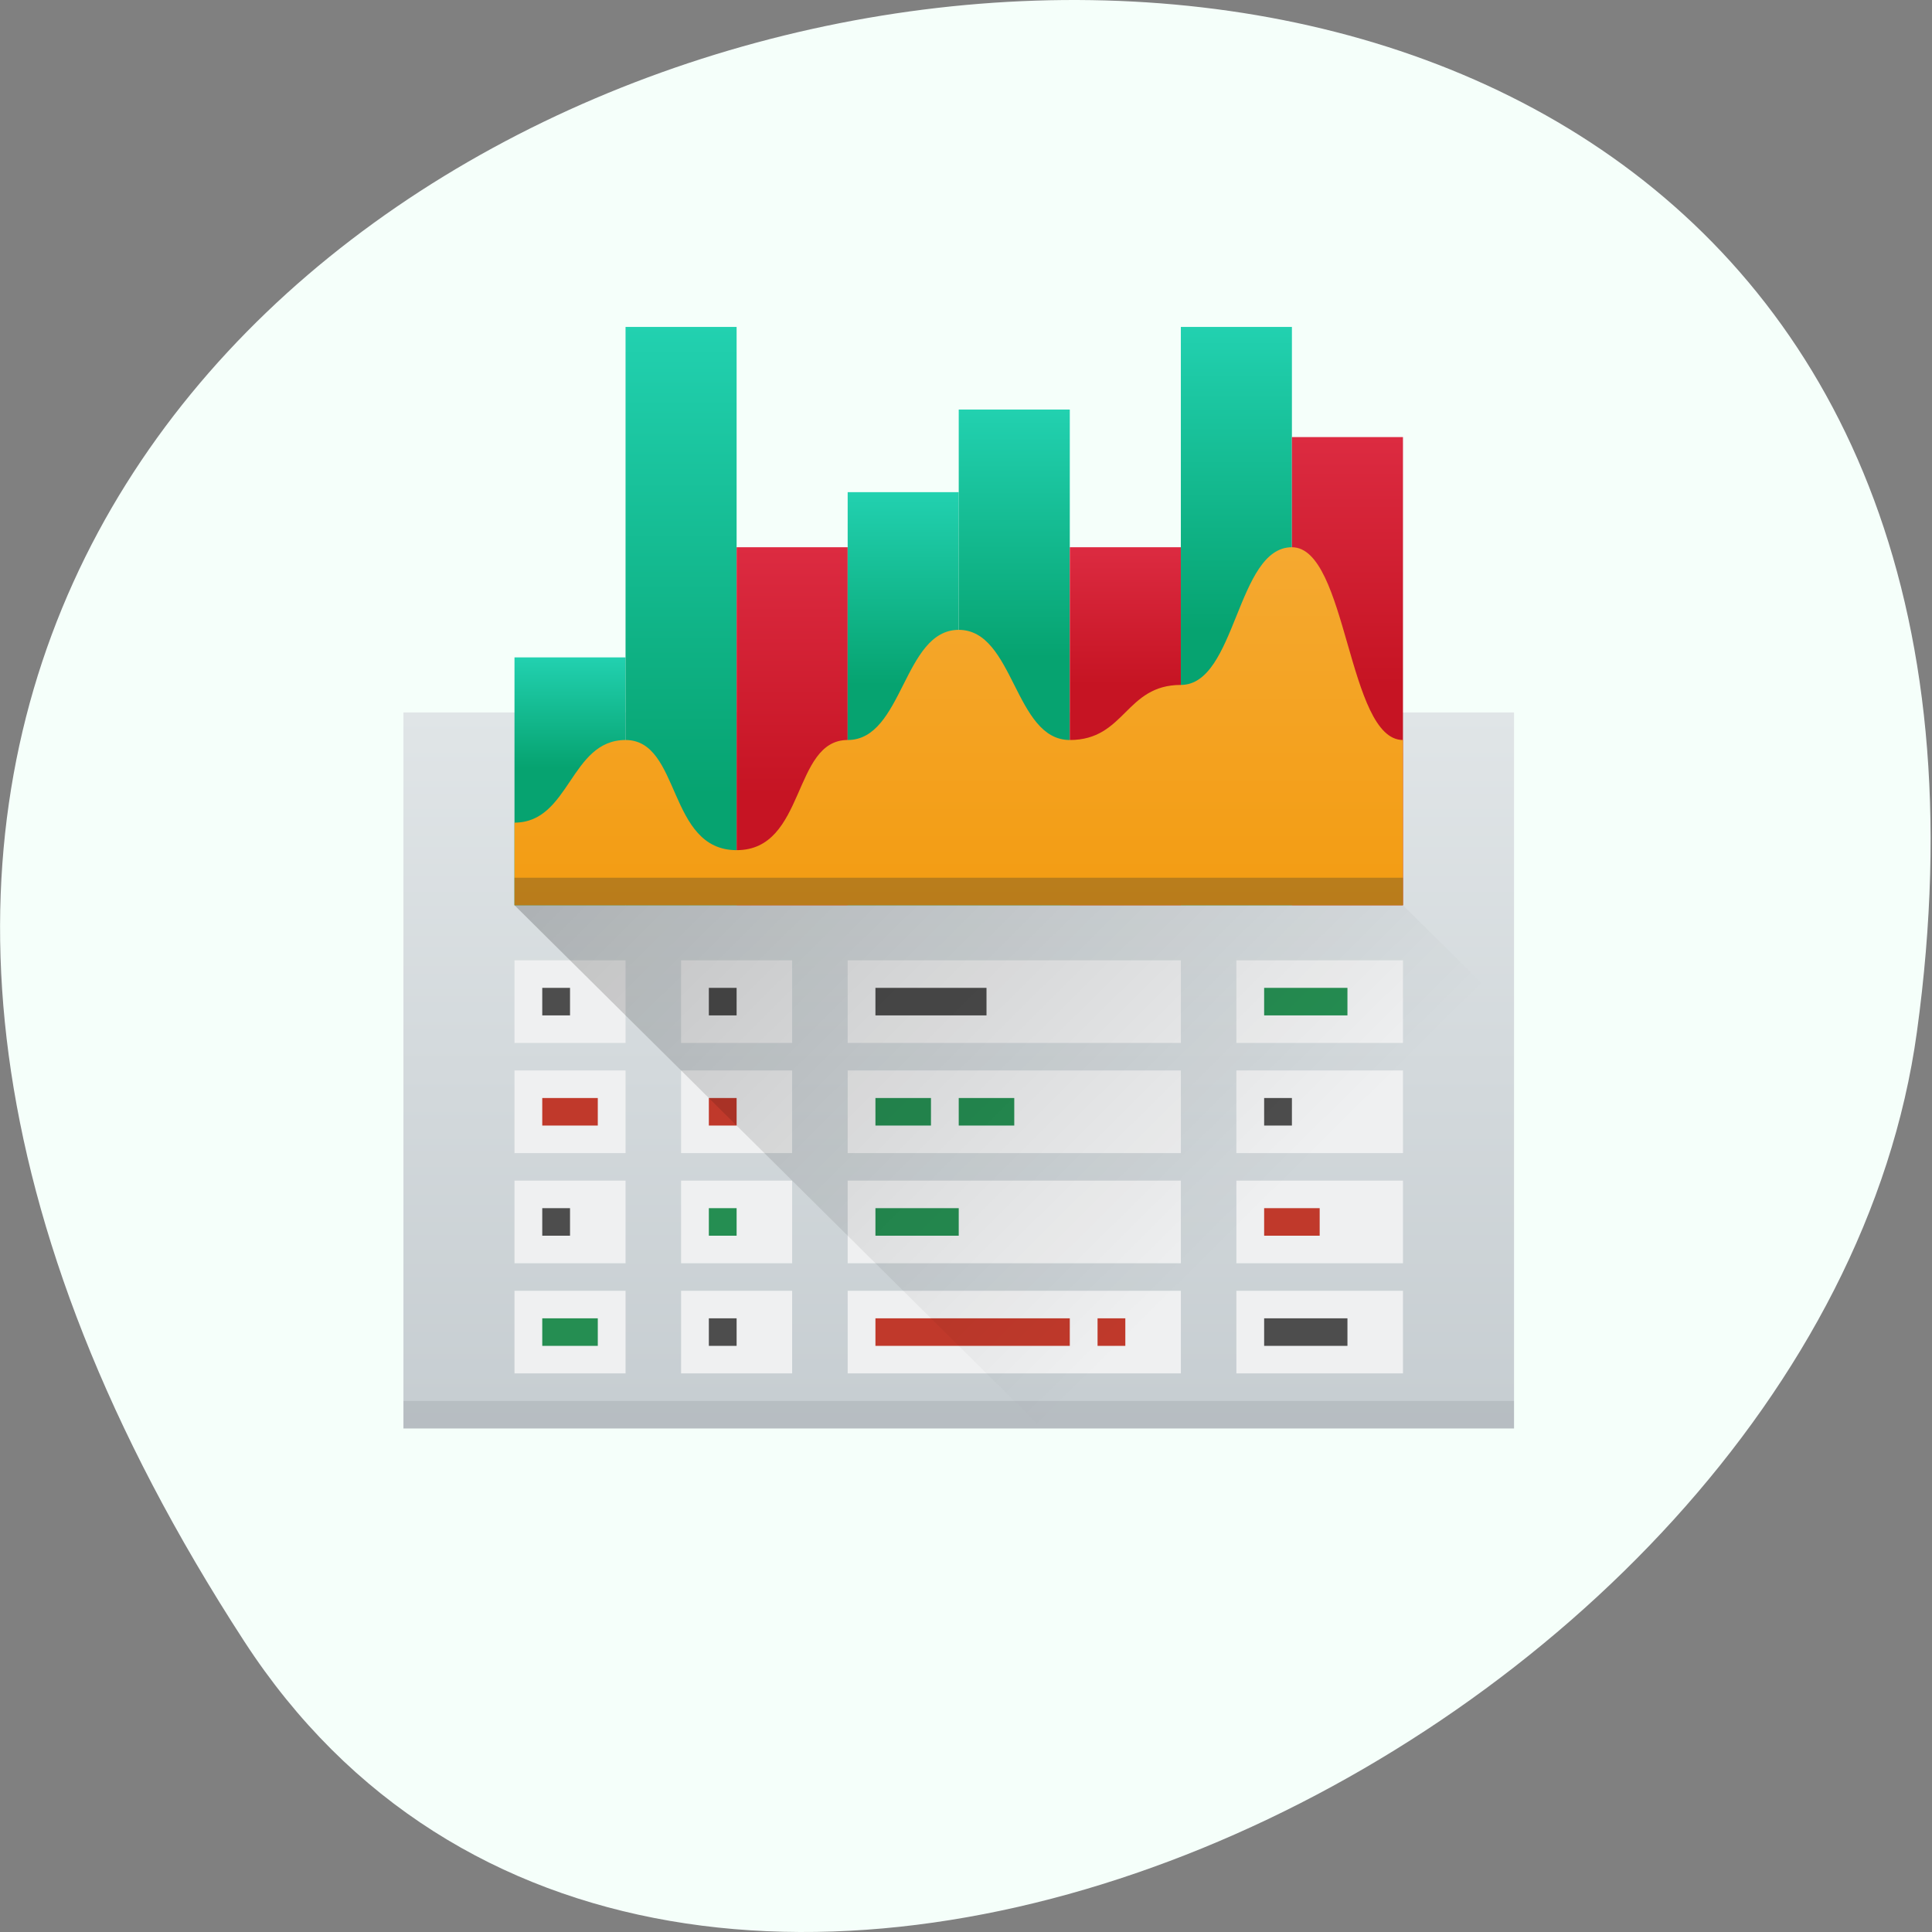 <svg xmlns="http://www.w3.org/2000/svg" xmlns:xlink="http://www.w3.org/1999/xlink" viewBox="0 0 256 256"><rect x="0" y="0" width="256" height="256" fill="#808080" stroke="none"/><defs><linearGradient gradientUnits="userSpaceOnUse" y2="4" x2="0" y1="15" id="7" xlink:href="#9"/><linearGradient gradientUnits="userSpaceOnUse" y2="44" x2="27" y1="25" x1="8" id="C"><stop/><stop offset="1" style="stop-opacity:0"/></linearGradient><linearGradient gradientUnits="userSpaceOnUse" y2="4" x2="0" y1="21" id="8" xlink:href="#9"/><linearGradient gradientUnits="userSpaceOnUse" y2="16" x2="0" y1="20" id="A" xlink:href="#9"/><linearGradient gradientUnits="userSpaceOnUse" y2="18" x2="0" y1="44" id="B"><stop style="stop-color:#c6cdd1"/><stop offset="1" style="stop-color:#e0e5e7"/></linearGradient><linearGradient id="9"><stop style="stop-color:#06a370"/><stop offset="1" style="stop-color:#22d1b0"/></linearGradient><linearGradient gradientUnits="userSpaceOnUse" y2="7" x2="0" y1="16" id="6" xlink:href="#9"/><linearGradient gradientUnits="userSpaceOnUse" y2="10" x2="0" y1="25" id="0"><stop style="stop-color:#f39c12"/><stop offset="1" style="stop-color:#f5ab35"/></linearGradient><linearGradient gradientUnits="userSpaceOnUse" y2="10" x2="0" y1="17" id="5" xlink:href="#9"/><linearGradient gradientUnits="userSpaceOnUse" y2="12" x2="0" y1="21" id="1" xlink:href="#4"/><linearGradient gradientUnits="userSpaceOnUse" y2="8" x2="0" y1="17" id="3" xlink:href="#4"/><linearGradient id="4"><stop style="stop-color:#c61423"/><stop offset="1" style="stop-color:#dc2b41"/></linearGradient><linearGradient gradientUnits="userSpaceOnUse" y2="12" x2="0" y1="17" id="2" xlink:href="#4"/></defs><path d="m 213.3 834.88 c 146.42 225.37 -253.5 312.59 -221.64 80.74 12.991 -94.56 165.63 -166.95 221.64 -80.74 z" transform="matrix(-1 0 0 -1 245.66 1052.36)" style="fill:#f5fffa;color:#000"/><g transform="matrix(3.679 0 0 3.649 38.741 28.724)"><path d="m 4 18 h 40 v 26 h -40 z" style="fill:url(#B)"/><g><path d="M 8,16 H12 V25 H8 z" style="fill:url(#A)"/><path d="M 12,4 H16 V25 H12 z" style="fill:url(#8)"/><path d="M 16,12 H20 V25 H16 z" style="fill:url(#1)"/><path d="M 20,10 H24 V25 H20 z" style="fill:url(#5)"/><path d="M 24,7 H28 V25 H24 z" style="fill:url(#6)"/><path d="M 28,12 H32 V25 H28 z" style="fill:url(#2)"/><path d="M 32,4 H36 V25 H32 z" style="fill:url(#7)"/><path d="M 36,8 H40 V25 H36 z" style="fill:url(#3)"/></g><g style="fill:#eff0f1"><path d="M 8,31 H12 V34 H8 z"/><path d="M 8,39 H12 V42 H8 z"/><path d="M 8,27 H12 V30 H8 z"/><path d="M 14,31 H18 V34 H14 z"/><path d="M 14,39 H18 V42 H14 z"/><path d="M 14,27 H18 V30 H14 z"/><path d="M 20,31 H32 V34 H20 z"/><path d="M 20,39 H32 V42 H20 z"/><path d="M 20,27 H32 V30 H20 z"/><path d="M 34,31 H40 V34 H34 z"/><path d="M 34,39 H40 V42 H34 z"/><path d="M 34,27 H40 V30 H34 z"/><path d="M 8,35 H12 V38 H8 z"/><path d="M 14,35 H18 V38 H14 z"/><path d="M 20,35 H32 V38 H20 z"/><path d="M 34,35 H40 V38 H34 z"/></g><path d="M 9,28 H10 V29 H9 z" style="fill:#4d4d4d"/><path d="M 9,32 H11 V33 H9 z" style="fill:#c0392b"/><path d="M 9,36 H10 V37 H9 z" style="fill:#4d4d4d"/><path d="M 9,40 H11 V41 H9 z" style="fill:#258e52"/><path d="M 15,40 H16 V41 H15 z" style="fill:#4d4d4d"/><path d="M 15,36 H16 V37 H15 z" style="fill:#258e52"/><path d="M 15,32 H16 V33 H15 z" style="fill:#c0392b"/><g style="fill:#4d4d4d"><path d="M 15,28 H16 V29 H15 z"/><path d="M 21,28 H25 V29 H21 z"/></g><g style="fill:#258e52"><path d="M 21,32 H23 V33 H21 z"/><path d="M 24,32 H26 V33 H24 z"/><path d="M 21,36 H24 V37 H21 z"/></g><g style="fill:#c0392b"><path d="M 21,40 H28 V41 H21 z"/><path d="M 29,40 H30 V41 H29 z"/></g><path d="M 35,28 H38 V29 H35 z" style="fill:#258e52"/><path d="M 35,32 H36 V33 H35 z" style="fill:#4d4d4d"/><path d="M 35,36 H37 V37 H35 z" style="fill:#c0392b"/><path d="M 35,40 H38 V41 H35 z" style="fill:#4d4d4d"/><path d="m 8,25 19,19 17,0 0,-15 -4,-4 z" style="fill:url(#C);opacity:0.2;fill-rule:evenodd"/><path d="m 4 43 h 40 v 1 h -40 z" style="fill:#2e3132;opacity:0.1"/><path d="m 8 25 v -3 c 2 0 2 -3 4 -3 2 0 1.5 4 4 4 2.5 0 2 -4 4 -4 2 0 2 -4 4 -4 2 0 2 4 4 4 2 0 2 -2 4 -2 2 0 2 -5 4 -5 2 0 2 7 4 7 v 6 z" style="fill:url(#0);fill-rule:evenodd"/><path d="m 8 24 h 32 v 1 h -32 z" style="fill:#2e3132;fill-opacity:0.294"/></g></svg>